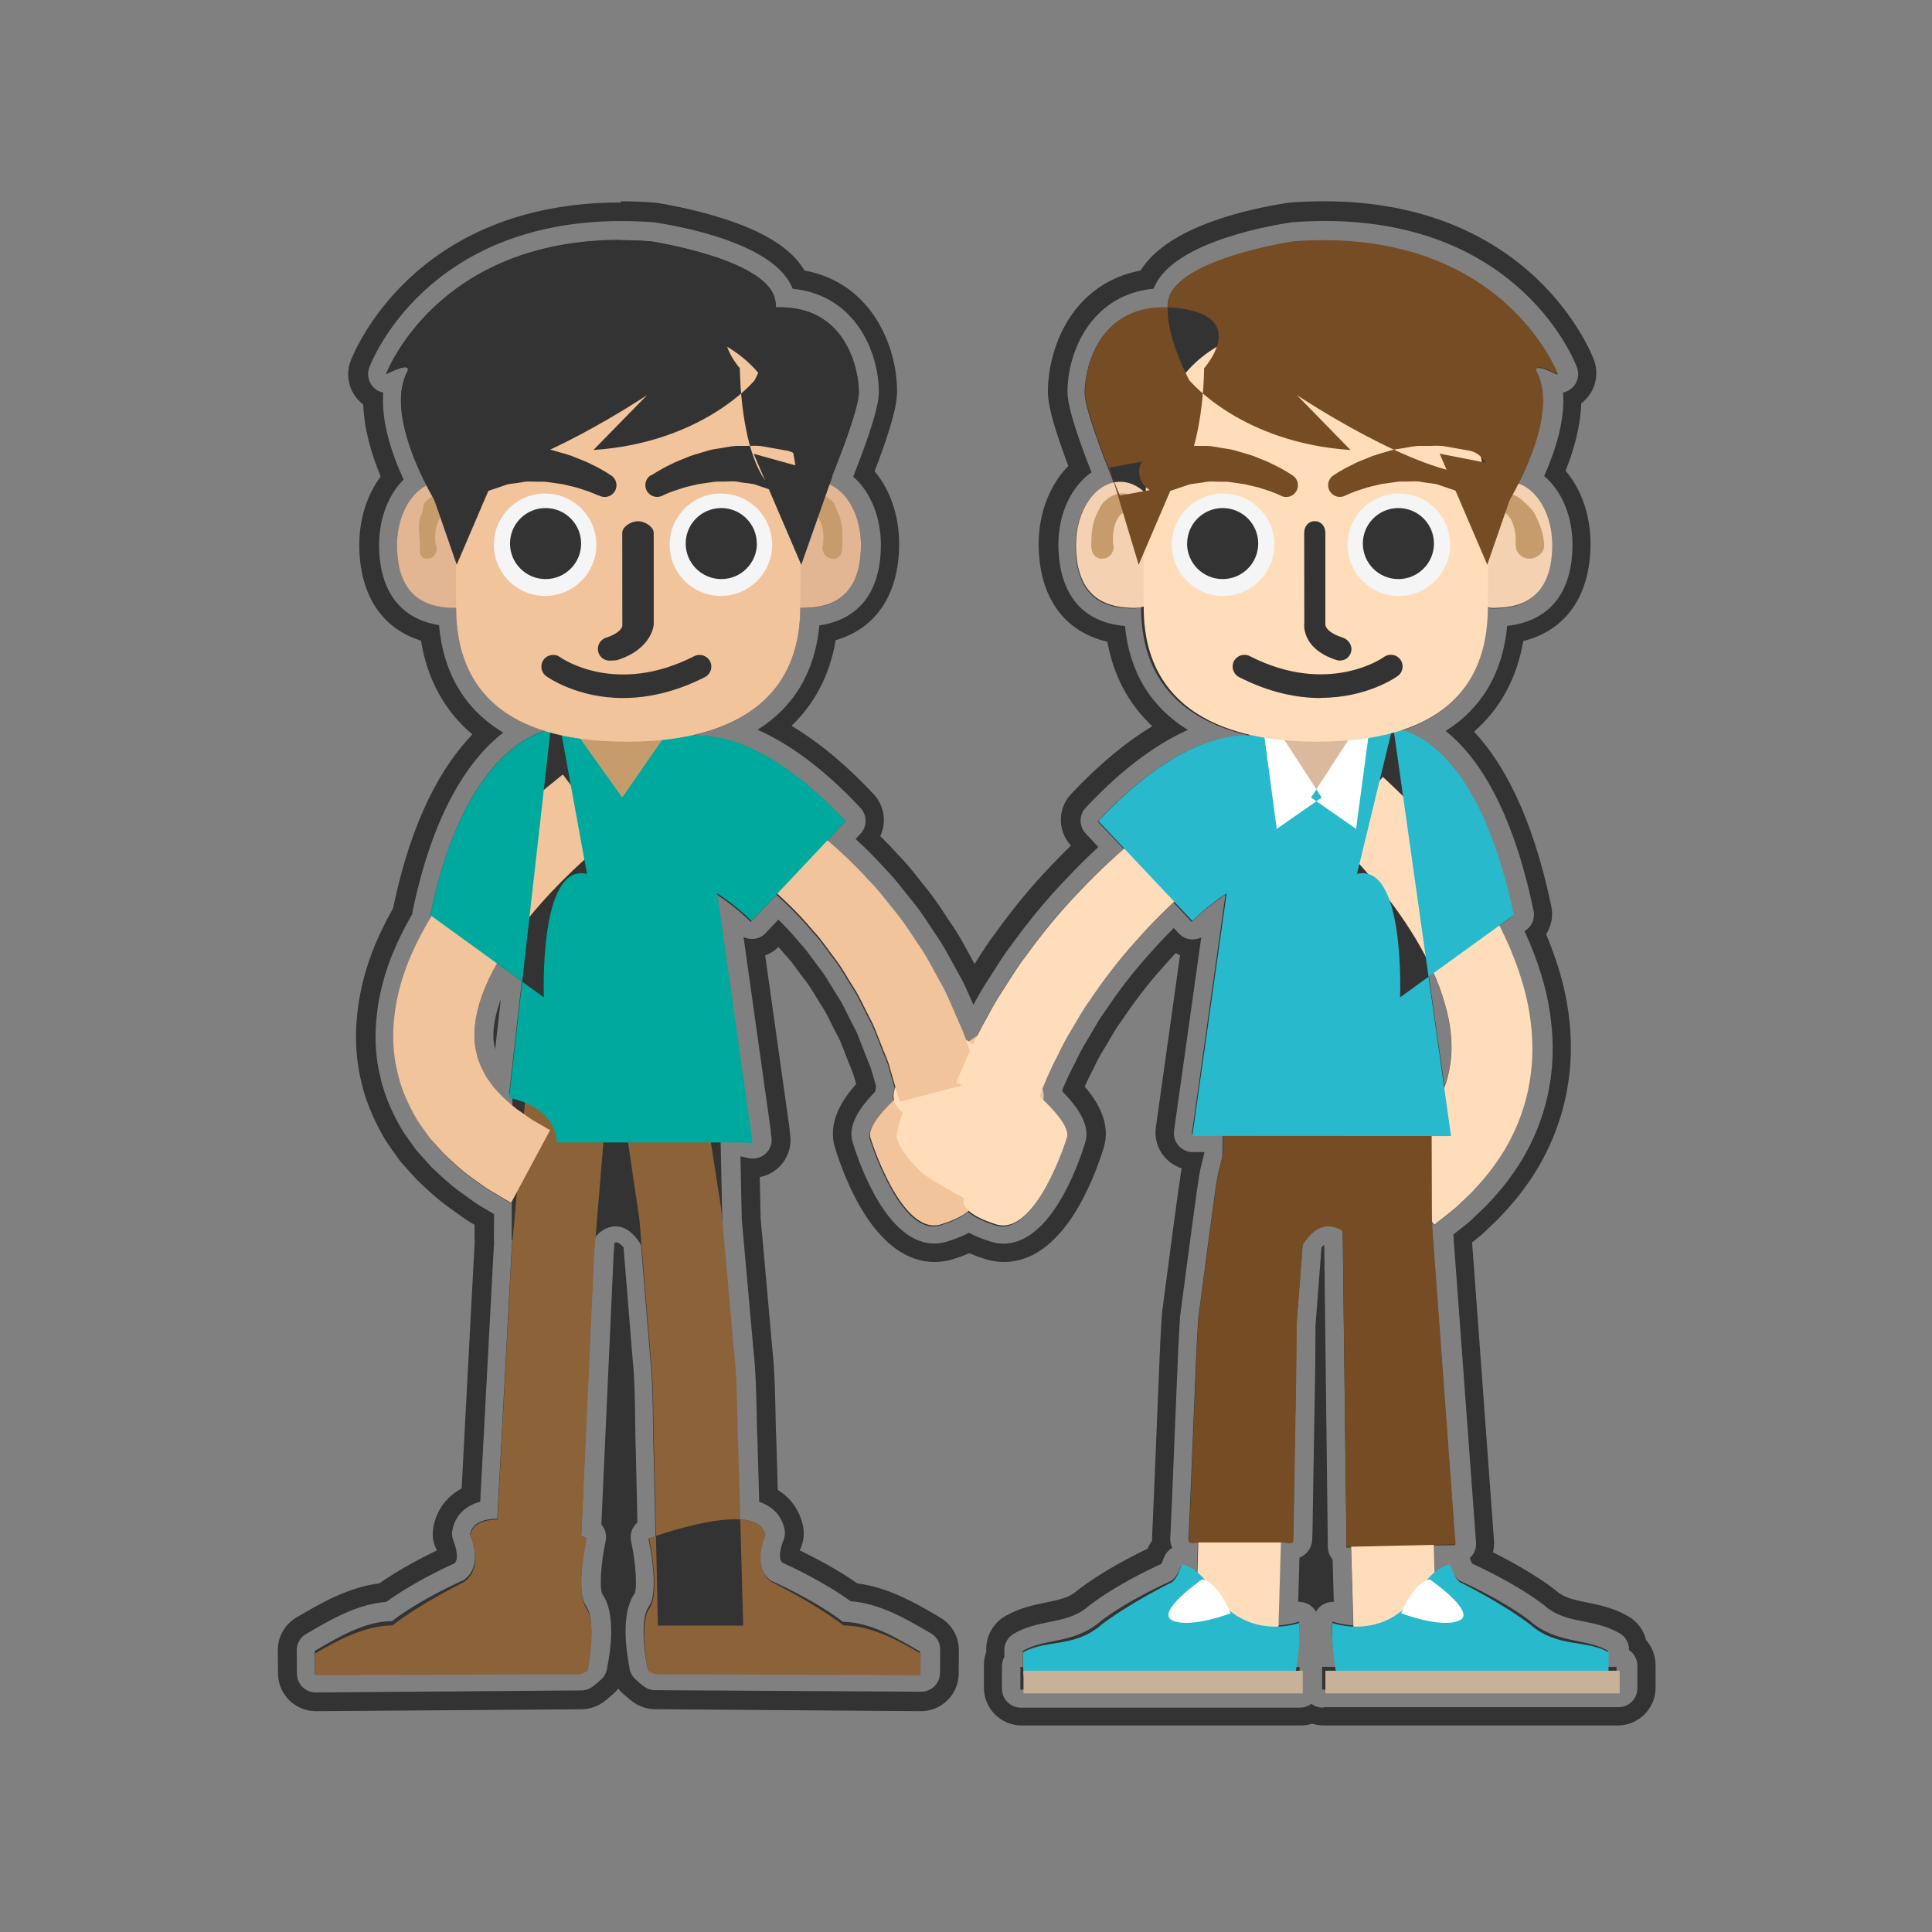 <svg xmlns="http://www.w3.org/2000/svg" xmlns:xlink="http://www.w3.org/1999/xlink" width="256" height="256" viewBox="0 0 256 256"><rect x="0" y="0" width="256" height="256" fill="#808080" stroke="none"/><path d="M175.262 226.27c-.563 0-1.082-.185-1.5-.5-.418.315-.938.5-1.5.5h-37c-1.38 0-2.5-1.118-2.5-2.5v-3c0-.448.118-.87.325-1.233l-.007-.875c-.007-.897.467-1.73 1.242-2.18 1.582-.922 3.193-1.247 4.752-1.563 1.808-.37 3.38-.69 4.936-1.89.085-.09.178-.18.278-.25 3.513-2.7 8.166-4.91 9.583-5.55.08-.13.19-.37.35-.81.21-.58.61-1.03 1.11-1.32-.16-.32-.25-.68-.27-1.06v-.23l.03-.48c.02-.25.03-.53.05-1.04l.06-1.39c.07-1.46.15-3.24.23-5.4l.52-12.65c.11-2.74.23-5.57.42-8.44.01-.06.01-.11.02-.17l1.51-11.39.72-5.24c.06-.36.1-.64.14-.92.08-.57.16-1.12.28-1.7 0 0 .43-1.71.55-2.24l.01-.09h-1.56c-.72 0-1.41-.32-1.88-.86-.48-.55-.69-1.27-.59-1.99l3.6-25.59c-.35.17-.73.26-1.12.26H158c-.68-.01-1.33-.29-1.796-.79l-.67-.72c-1.17 1.17-2.28 2.34-3.3 3.51-2.003 2.22-3.93 4.7-5.743 7.42l-.07.1c-.62.84-1.16 1.77-1.68 2.66-.17.31-.35.6-.53.9-.65 1.05-1.22 2.09-1.75 3.25l-.06.12c-.59 1.11-1.12 2.24-1.63 3.46.02.09.03.18.04.27 1.95 2 3.75 4.45 2.96 6.82-.95 3.08-4.59 13.31-10.81 13.31-.57 0-1.14-.09-1.7-.27-1.12-.36-2.07-.74-2.87-1.17-.79.42-1.75.81-2.87 1.16-.56.18-1.13.27-1.7.27-6.22 0-9.85-10.23-10.82-13.36-.77-2.33 1.02-4.77 2.97-6.78.02-.23.06-.46.12-.69l-.58-2c-.1-.41-.31-.91-.55-1.49-.16-.4-.33-.82-.49-1.26-.13-.32-.26-.65-.39-.99-.31-.8-.6-1.56-.99-2.25-.27-.51-.51-1-.76-1.5-.38-.78-.74-1.52-1.18-2.2-.3-.46-.6-.96-.91-1.47-.48-.81-.94-1.57-1.46-2.25-.32-.41-.65-.86-.98-1.31-.59-.82-1.16-1.59-1.78-2.24-.04-.04-.07-.09-.11-.13-.83-1.01-1.75-2-2.77-3.01l-1.68 1.78c-.46.5-1.11.78-1.79.79h-.03c-.39 0-.77-.09-1.12-.27l3.6 25.59c.03.16.03.33.02.49l.07.36c.15.83-.13 1.67-.74 2.25-.47.44-1.09.68-1.72.68-.19 0-.38-.02-.56-.06l-1.08-.25.18 8.41 1.53 17.08c.32 2.89.38 5.77.44 8.56.03 1.48.06 2.93.13 4.36l.21 7.38c2.53.86 3.19 2.76 3.36 3.67.1.51.03 1.04-.19 1.52 0 .01-.86 2.12-.12 2.86 1.17.53 5.53 2.56 9.06 5.12 3.84.29 7.37 2.35 10.25 4.03l.38.21c.78.45 1.25 1.28 1.24 2.18l-.02 3.09c-.01 1.37-1.13 2.48-2.5 2.48l-35.25-.2c-.54 0-1.07-.18-1.5-.51-.35-.27-.72-.56-1.04-.87-.28-.24-.51-.54-.66-.88-.11-.23-.19-.48-.21-.76-.45-2.27-1.14-7.24.69-9.78.36-.75.16-4.09-.47-6.96-.2-.93.14-1.87.84-2.45 0 0-.13-6.24-.21-9.27-.05-1.37-.07-2.84-.09-4.33-.03-2.68-.07-5.46-.34-8.1l-1.2-14.77c-.34-.4-.71-.67-.95-.67-.08 0-.16.04-.25.09-.08.92-.14 1.84-.17 2.75l-1.57 34.57c.52.58.75 1.4.57 2.2-.63 2.87-.84 6.21-.44 7.02 1.82 2.49 1.1 7.51.64 9.76-.02.18-.06.35-.12.51-.15.46-.43.85-.8 1.14-.31.3-.65.57-.98.82-.43.33-.95.51-1.5.52l-35.21.27c-1.37 0-2.48-1.1-2.5-2.48l-.02-3.09c-.01-.89.46-1.73 1.24-2.18l.38-.22c2.88-1.68 6.41-3.74 10.24-4.03 3.53-2.56 7.89-4.59 9.06-5.12.74-.74-.11-2.86-.12-2.88-.21-.46-.28-1-.18-1.5.22-1.19 1.01-3.03 3.69-3.78l1.74-32.67c.03-.56.06-1.13.11-1.7-.02-.13-.03-.27-.03-.41l.01-3.33-1.38-.81c-.7-.38-1.4-.89-2.14-1.43-.29-.21-.59-.43-.91-.66-1.29-.9-2.64-2.17-3.8-3.28-.04-.04-.09-.08-.13-.13l-1.85-2.05c-.06-.07-.12-.14-.17-.22l-.3-.41c-.5-.7-1.02-1.41-1.51-2.18-.03-.04-.05-.08-.08-.13-.92-1.6-2.21-4.08-2.83-7.02-1.12-4.57-.66-10.05 1.33-15.34.8-2.06 1.76-4.06 2.93-6.08.01-.14.03-.28.06-.42 2.84-13.63 7.75-20.34 12-23.64-5.04-3.01-7.94-7.84-8.51-14.23-5.14-.84-7.94-4.55-7.94-10.67 0-3.47 1.23-6.62 3.25-8.62-1.63-3.57-2.99-7.78-2.7-11.53-.43-.08-.84-.28-1.18-.59-.76-.68-1.03-1.77-.67-2.73.3-.79 7.51-19.41 33.44-19.41 1.36 0 2.77.06 4.18.16.06.01.12.01.19.02 3.79.57 16.03 2.87 18.29 8.79 8.34.83 11.42 8.45 11.42 13.66 0 .67 0 2.67-3.4 11.24 2.26 1.97 3.67 5.31 3.67 9.01 0 6.2-2.87 9.93-8.15 10.7-.57 6.12-3.36 10.8-8.19 13.83 3.85 1.69 8.45 4.81 13.64 10.35.9.97.9 2.47 0 3.43l-.65.69c1.41 1.29 2.67 2.56 3.83 3.85 1.02 1.01 1.87 2.1 2.7 3.15.36.45.71.89 1.07 1.33.88 1.08 1.59 2.16 2.28 3.21.33.5.66 1 .99 1.48.75 1.11 1.33 2.19 1.89 3.22.27.49.52.97.79 1.44.7 1.17 1.22 2.37 1.67 3.42.13.3.26.59.39.87.69-1.3 1.4-2.5 2.17-3.65l.57-.9c.73-1.15 1.48-2.33 2.4-3.51 2.27-3.15 4.72-6.1 7.24-8.7 1.32-1.41 2.72-2.8 4.18-4.15l-1.67-1.77c-.91-.96-.92-2.47-.01-3.43 5.15-5.5 9.72-8.61 13.54-10.31-4.91-3.02-7.74-7.68-8.34-13.77-7.63-.66-8.82-6.96-8.82-10.8 0-4.12 1.74-7.73 4.39-9.56-3.18-8.1-3.18-10.03-3.18-10.69 0-5.21 3.07-12.83 11.41-13.65 2.26-5.92 14.51-8.22 18.29-8.79.06-.01.13-.01.19-.02 1.42-.1 2.82-.16 4.18-.16 25.93 0 33.15 18.62 33.44 19.41.36.96.09 2.05-.67 2.73-.34.31-.75.51-1.18.6.28 3.59-.97 7.62-2.5 11.06 2.31 1.94 3.75 5.29 3.75 9.08 0 6.39-3.06 10.16-8.65 10.77-.58 6.19-3.36 10.92-8.16 13.93 4.07 3.22 8.76 9.93 11.66 23.84.2.96-.18 1.96-.98 2.53l-.22.16c.93 2.01 1.67 3.96 2.26 5.92 1.48 4.85 1.86 10.02 1.05 14.53-.7 4.26-2.54 8.58-5.18 12.12-1.02 1.45-2.09 2.62-3.19 3.78-.03.04-.07.08-.11.11-.3.28-.59.56-.86.83-.65.63-1.26 1.22-1.88 1.7l-1.53 1.21.8 10.79c1.1 15.01 2.21 30.02 2.21 30.02.05.68-.18 1.36-.64 1.86-.06.06-.12.13-.19.19.15.4.25.62.32.74 1.42.64 6.07 2.85 9.58 5.54.1.08.19.16.28.25 1.55 1.2 3.13 1.52 4.94 1.88 1.56.32 3.17.64 4.75 1.56.77.45 1.25 1.29 1.24 2.19v.03c.66.45 1.1 1.21 1.1 2.07v3c0 1.38-1.12 2.5-2.5 2.5h-39zm-3.092-14.01c.48 0 .955.14 1.366.407.353.23.637.542.832.903.195-.36.478-.67.83-.9.41-.27.887-.41 1.368-.41.057 0 .113.003.17.007l-.16-5.643c-.397-.45-.623-1.027-.63-1.632l-.478-40.057c-.114.09-.237.205-.362.344-.242 3.18-.794 10.34-.794 10.34-.012 4.95-.104 9.9-.186 14.28-.042 2.25-.08 4.36-.105 6.25l-.11 6.79c-.01.55-.02.7-.03.83l-.01.22c0 .07 0 .14-.01.21-.11 1.02-.76 1.84-1.68 2.2l-.16 5.85c.06-.01.12-.01.17-.01zM66.254 132.694c-.863 2.416-1.102 4.653-.664 6.273l.02.08.746-6.622c-.035.09-.07.18-.102.27zM82.23 31.824c1.283 0 2.617.05 4 .15 0 0 14.96 2.26 16.415 7.477.11.4.16.83.184 1.28.18 0 .36-.01.54-.01 8.89 0 10.43 8.46 10.43 11.23 0 1.99-2.16 7.67-3.52 11.07l.04.02-.42 1.18c2.41 1.04 4.17 4.23 4.17 8 0 7.49-4.58 8.36-7.81 8.36-.08 0-.16-.01-.23-.02-.04 10.94-7.11 15.18-13.89 16.79l.01.12h.22c4 0 10.77 1.89 19.65 11.35l-2.42 2.57c1.93 1.65 3.85 3.45 5.6 5.41 1.35 1.35 2.45 2.91 3.65 4.36 1.18 1.46 2.12 3.06 3.14 4.53 1.01 1.49 1.74 3.06 2.56 4.48.85 1.42 1.39 2.87 1.98 4.17.52 1.27 1.11 2.4 1.44 3.47l.34.24.66-.44c.15-.1.3-.18.44-.27.38-.76.8-1.56 1.28-2.4.65-1.27 1.41-2.61 2.32-3.96.88-1.37 1.76-2.85 2.85-4.25 2.07-2.87 4.45-5.81 7.06-8.51 1.92-2.04 3.93-3.97 5.96-5.74l-3.44-3.63c8.88-9.46 15.62-11.35 19.62-11.35h.23l-.06-.11c-6.8-1.61-14.03-5.87-14.03-16.87v-.1c0 .13-.59.2-1.02.2-3.23 0-7.67-.87-7.67-8.35 0-4.21 2.19-7.69 5.03-8.26l-.21-.69c-1.35-3.36-3.61-9.27-3.61-11.31 0-2.77 1.53-11.23 10.43-11.23.18 0 .36.01.54.01.02-.44.07-.87.18-1.27 1.47-5.22 16.42-7.48 16.42-7.48 1.39-.1 2.72-.15 4-.15 24.49 0 31.1 17.78 31.1 17.78-1.39-.69-2.14-.92-2.52-.92-.69 0-.22.72-.22.72 2.13 4.27-.65 11.05-2.5 14.7 2.57.89 4.47 4.18 4.47 8.11 0 7.48-4.57 8.35-7.81 8.35-.26 0-.49-.03-.72-.08-.01 9.85-5.35 14.29-11.36 16.26 3.05.83 10.69 4.85 14.79 24.52l-1.92 1.39c1.17 2.3 2.23 4.77 3.03 7.43 1.28 4.2 1.77 8.94.98 13.37-.72 4.44-2.66 8.31-4.72 11.07-1 1.42-2.07 2.57-3 3.56-.98.92-1.82 1.79-2.56 2.37l-2.35 1.86-.29-.4c.04.57.09 1.13.12 1.71l.81 11.01 2.2 30.03-2.92.06.1 3.65c.73-.62 1.44-.95 2.1-1.07.21.61.6 1.61 1.28 2.07 0 0 5.57 2.43 9.48 5.43h-.04c3.61 3 7.3 2.15 10.26 3.87l-.01 2.13h1.12v3h-39v-3h1.8s-.7-3.53-.44-6.01c.75.24 1.7.45 2.75.52l-.29-10.33-.59.02-.36-29.53-.13-10.87c0-.55-.01-1.08-.02-1.62-.49-.4-1.14-.75-1.97-.75-1.65 0-2.82 1.43-3.31 2.16l-.03.39c-.26 3.45-.55 7.12-.83 10.79-.02 7.5-.22 14.99-.29 20.6l-.12 6.79c-.02.82-.03.6-.04 1.04-.02.11-.11.15-.25.15-.39 0-1.08-.34-1.03-.34h-.35l-.33 11.51c1.05-.07 2-.28 2.76-.52.26 2.48-.44 6.01-.44 6.01h.53v3h-37v-3h.34l-.02-2.13c2.96-1.72 6.65-.87 10.26-3.87h-.04c3.91-3 9.48-5.42 9.48-5.42.67-.46 1.06-1.45 1.28-2.07.66.13 1.36.46 2.09 1.08l.13-4.58h-.01c.05 0-.63.33-1 .33-.14 0-.23-.05-.24-.17.02-.45.04-.69.07-1.53.07-1.68.17-3.88.29-6.77s.25-6.15.4-9.77c.16-3.61.27-7.41.53-11.25.51-3.89 1.03-7.75 1.5-11.4l.71-5.23c.14-.84.21-1.61.39-2.43.21-.84.41-1.65.6-2.43l.06-2.93-4.12.02 4.47-31.78c-2.63 1.73-4.47 3.61-4.47 3.61l-2.4-2.56c-1.8 1.68-3.59 3.5-5.27 5.42-2.22 2.47-4.22 5.11-5.94 7.68-.92 1.25-1.62 2.56-2.35 3.77-.75 1.2-1.37 2.37-1.88 3.49-.89 1.69-1.55 3.2-2.03 4.42.19.58.2 1.08.11 1.5 2.06 1.99 3.5 3.87 3.12 5.03 0 0-3.58 11.6-8.44 11.6-.31 0-.63-.05-.95-.15-1.95-.61-3.03-1.24-3.62-1.79-.6.55-1.68 1.18-3.63 1.79-.32.11-.64.15-.95.15-4.86 0-8.43-11.59-8.43-11.59-.38-1.16 1.05-3.04 3.12-5.03-.1-.46-.08-1.02.19-1.69l-.05-.16c-.2-.68-.44-1.5-.71-2.44-.23-.96-.74-1.94-1.15-3.07-.46-1.1-.86-2.36-1.53-3.55-.65-1.21-1.21-2.56-2.01-3.82-.82-1.25-1.54-2.63-2.49-3.89-.97-1.24-1.83-2.6-2.94-3.76-1.49-1.79-3.13-3.43-4.8-4.95l-3.4 3.6s-1.84-1.88-4.47-3.61l4.47 31.79-.51-.08.51.47.1.56-1.65-.39H95.4l.24 11.11.39 4.31c.37 4.1.76 8.48 1.15 12.85.48 4.39.36 8.73.566 12.82.1 3.21.19 6.49.27 9.33 1.76.11 3.08.68 3.34 2.07 0 0-1.94 4.18.86 6.08 0 0 5.57 2.43 9.48 5.43h-.03c3.66 0 7.3 2.22 10.26 3.95l-.024 3.09-35.19-.27s-1.02-.77-.92-.77h-.02s-1.25-6.03.213-8.06c1.47-2.02-.06-8.96-.06-8.96s.35-.13.93-.33c-.065-3.16-.15-7-.24-10.92-.16-3.99-.01-8.41-.45-12.63-.34-4.23-.69-8.52-1.02-12.49-.08-.98-.16-1.96-.23-2.92-.437-.68-1.64-2.27-3.384-2.27-1.35 0-2.26.94-2.67 1.47-.1 1.23-.22 2.5-.26 3.79-.18 4-.37 8.26-.57 12.53L77 203.56c.443.157.7.25.7.25s-1.524 6.93-.06 8.96c1.47 2.02.215 8.057.215 8.057h-.02c.1 0-.914.77-.914.77l-35.19.26-.03-3.1c2.97-1.73 6.61-3.95 10.27-3.95h-.03c3.91-3 9.48-5.43 9.48-5.43 2.8-1.907.85-6.08.85-6.08.28-1.46 1.72-2.017 3.62-2.08.33-6.25.75-14.12 1.17-21.99.23-4.33.46-8.65.68-12.71.03-.76.09-1.5.15-2.23h-.08l.02-5.05-.11.22s-.92-.55-2.53-1.506c-.81-.44-1.75-1.19-2.84-1.96-1.09-.76-2.27-1.85-3.51-3.04l-1.84-2.1c-.57-.8-1.17-1.62-1.75-2.5-1.05-1.85-2.06-3.95-2.55-6.29-1.15-4.71-.35-9.77 1.22-13.96.94-2.42 2.09-4.65 3.34-6.69l-.25-.18c3.86-18.51 11.48-23.21 15.16-24.4-6.13-1.91-11.68-6.31-11.72-16.31h-.02c-3.23 0-7.8-.87-7.8-8.36 0-3.63 1.63-6.71 3.9-7.87-1.83-3.59-4.8-10.58-2.61-14.94 0 0 .47-.72-.22-.72-.39 0-1.13.22-2.53.92 0 0 6.61-17.78 31.1-17.78M67.9 146.48l.003-1.246c-.273-.05-.447-.068-.447-.068l.132-.13-.132-.022 1.684-14.977-3.267-2.37c-.77 1.35-1.444 2.743-1.964 4.15-1.03 2.86-1.33 5.593-.74 7.793.22 1.133.76 2.133 1.28 3.1.33.463.66.914.97 1.353.39.417.76.82 1.12 1.21.46.42.9.827 1.34 1.2m123.52-2.47c.27-.766.5-1.57.65-2.418.49-2.556.28-5.526-.61-8.554-.39-1.38-.91-2.75-1.51-4.09l-.59.43 2.07 14.63M82.23 26.83C54.583 26.82 46.77 47 46.45 47.86c-.716 1.924-.182 4.09 1.347 5.462.11.098.22.19.336.277.1 3.21 1.072 6.54 2.31 9.54-1.79 2.4-2.836 5.61-2.836 9.05 0 6.59 2.98 11.09 8.177 12.7.83 5.14 3.15 9.35 6.81 12.43-3.965 4.1-8.02 11.07-10.483 22.9l-.02.12c-1.12 1.98-2.06 3.95-2.83 5.96-2.16 5.77-2.66 11.74-1.43 16.86.7 3.24 2.1 5.92 3.09 7.66.05.09.11.17.16.26.54.82 1.07 1.56 1.58 2.27l.29.41c.11.15.23.29.35.43l.82.9 1.04 1.15c.08.09.17.17.26.26 1.23 1.17 2.66 2.51 4.1 3.52.3.21.59.42.87.62.8.58 1.55 1.13 2.38 1.59.04.02.08.04.11.06v1.9c0 .16.01.33.02.49-.03.48-.07.99-.09 1.51l-.38 7.14-.29 5.53-.39 7.32-.58 11.05c-2.81 1.49-3.55 4.05-3.73 5.03-.2 1.07-.12 2.03.37 3 .02.06.05.11.07.18-1.83.88-4.89 2.46-7.63 4.37-4.13.51-7.81 2.67-10.59 4.29l-.37.22c-1.55.91-2.5 2.57-2.48 4.37l.03 3.09c.03 2.75 2.26 4.96 5 4.96h.04l35.17-.25c1.08-.01 2.13-.37 3-1.03.29-.22.68-.53 1.09-.91.29-.24.55-.51.78-.81.25.33.55.63.87.89.37.34.74.62 1.01.83.86.65 1.91 1.02 3 1.02l35.19.26h.04c2.74 0 4.98-2.21 5-4.96l.02-3.09c.02-1.79-.93-3.46-2.48-4.36l-.37-.22c-2.78-1.63-6.47-3.78-10.59-4.3-2.74-1.91-5.8-3.49-7.63-4.37.02-.08.04-.13.05-.14.44-.95.58-2.01.38-3.04-.17-.93-.85-3.31-3.35-4.83l-.17-5.8v-.1c-.07-1.38-.1-2.79-.13-4.29-.06-2.83-.12-5.75-.45-8.78l-.59-6.64-.55-6.16-.2-2.17-.18-1.98-.12-5.54c.93-.18 1.81-.62 2.52-1.29 1.22-1.16 1.77-2.85 1.48-4.5l-.02-.13c0-.22-.02-.43-.05-.65l-3.21-22.8c.66-.24 1.26-.62 1.76-1.12.29.32.57.65.84.97l.23.26c.51.53 1.03 1.24 1.57 1.99.34.46.68.92 1.03 1.37.44.57.86 1.27 1.3 2 .3.5.61 1.01.96 1.54.36.55.68 1.22 1.03 1.93.25.5.5 1.02.79 1.55l.04.06c.31.54.56 1.21.84 1.92.13.34.26.67.39 1 .18.48.36.92.52 1.3.17.42.37.89.42 1.11l.06.21.28.96c-1.83 2.03-3.87 5.1-2.79 8.48 1.41 4.56 5.51 15.09 13.2 15.09.83 0 1.66-.13 2.46-.38.77-.24 1.47-.5 2.12-.78.65.28 1.35.54 2.12.78.81.25 1.63.38 2.46.38 7.7 0 11.79-10.52 13.21-15.09 1.02-3.21-.76-6.13-2.51-8.16.3-.67.62-1.31.96-1.95l.12-.24c.49-1.06 1-2.01 1.57-2.92.02-.03.04-.06.06-.1.18-.3.36-.61.54-.92.51-.88 1-1.71 1.54-2.44l.14-.19c1.75-2.62 3.6-5.01 5.5-7.11l.05-.06c.51-.58 1.03-1.16 1.58-1.74.19.1.38.18.58.26l-3.2 22.8c-.21 1.43.22 2.89 1.18 3.98.6.69 1.38 1.2 2.24 1.47-.1.52-.16.99-.22 1.42l-.12.79-.02.13-.19 1.36-.53 3.87-1.01 7.66-.5 3.76c-.02.1-.03.21-.03.32-.2 2.9-.31 5.75-.42 8.5l-.12 2.86-.2 4.9c-.07 1.73-.14 3.36-.2 4.89-.09 2.16-.17 3.93-.23 5.39l-.06 1.37c-.02.53-.03.79-.05 1.02-.01.17-.02.33-.02.51-.01.15-.01.31 0 .46l.01.12c-.25.33-.45.69-.62 1.08-2.05.98-6.03 3.01-9.18 5.43-.14.11-.27.22-.4.34-1.01.74-2.08.98-3.79 1.33-1.68.34-3.58.72-5.52 1.85-1.55.91-2.49 2.57-2.48 4.37l.01.32c-.21.55-.32 1.15-.32 1.77v3c0 2.76 2.23 5 5 5h37c.52 0 1.02-.08 1.5-.23.47.15.97.23 1.5.23h39c2.76 0 5-2.24 5-5v-3c0-1.26-.47-2.42-1.25-3.3-.31-1.31-1.15-2.46-2.35-3.15-1.94-1.13-3.84-1.51-5.52-1.85-1.71-.35-2.79-.59-3.8-1.33-.12-.12-.25-.23-.38-.33-2.72-2.09-6.06-3.89-8.24-4.97.12-.51.17-1.04.13-1.57l-2.2-30.03c-.23-3.16-.47-6.31-.69-9.33l-.01-.14.49-.39c.72-.56 1.38-1.19 2.07-1.86.26-.26.54-.53.83-.8.08-.07.15-.15.23-.23 1.1-1.17 2.27-2.45 3.41-4.05 2.84-3.84 4.83-8.52 5.6-13.17 1.11-6.26 0-11.97-1.13-15.67-.47-1.55-1.03-3.09-1.69-4.66.69-1.09.96-2.42.68-3.73-2.51-12.03-6.41-19.04-10.23-23.12 3.46-3.02 5.68-7.09 6.52-12.01 5.65-1.4 8.91-6.01 8.91-12.91 0-3.78-1.23-7.21-3.3-9.65 1.12-2.82 1.98-5.93 2.07-8.94.12-.08.23-.18.34-.27 1.53-1.38 2.06-3.54 1.35-5.47-.32-.86-8.14-21.03-35.78-21.03-1.42 0-2.89.05-4.37.16-.12.01-.25.03-.38.04-4.92.75-15.89 3.03-19.55 8.98-4.11.77-7.47 3.08-9.67 6.69-2.42 3.98-2.61 8.09-2.61 9.25 0 .87 0 2.78 2.71 9.95-2.42 2.46-3.93 6.18-3.93 10.31 0 7.02 3.34 11.66 9.1 12.98.81 4.51 2.83 8.28 5.95 11.2-3.25 1.96-6.86 4.84-10.76 8.99-1.8 1.91-1.8 4.89-.02 6.82-.85.83-1.67 1.67-2.48 2.52-2.57 2.66-5.07 5.67-7.44 8.96-.97 1.25-1.77 2.51-2.47 3.63l-.37.58-.15-.27c-.25-.44-.49-.89-.74-1.35-.56-1.04-1.2-2.22-2.01-3.41l-.03-.05c-.33-.46-.64-.94-.95-1.42-.69-1.05-1.48-2.24-2.41-3.4l-.04-.04c-.35-.42-.69-.85-1.02-1.28-.82-1.04-1.75-2.22-2.85-3.32-.72-.81-1.49-1.6-2.3-2.4.85-1.81.56-4.03-.88-5.56-3.94-4.2-7.59-7.09-10.88-9.06 3.09-2.95 5.08-6.77 5.85-11.34 5.34-1.54 8.41-6.08 8.41-12.77 0-3.77-1.21-7.18-3.25-9.62 2.97-7.74 2.97-9.74 2.97-10.64 0-5.87-3.33-14.32-12.25-15.95-1.75-2.95-5.38-5.21-11.19-7.02-4.24-1.32-8.23-1.93-8.4-1.95-.13-.02-.25-.03-.38-.04-1.47-.11-2.94-.17-4.37-.17z" fill="#333"/><path fill="#fdb" d="M189.706 195.367l.65 22.976-10.937.31-.65-22.977z"/><path fill="#29B9CC" d="M188.002 210.836c.31-.493.615-.925.922-1.302 1.152-1.425 2.248-2.07 3.242-2.256.22.614.607 1.91 1.28 2.37 0 0 5.57 2.732 9.48 5.732h-.03c3.606 3 7.298 1.84 10.263 3.565l-.03 3.075-35.19.013s-1.02-.653-.92-.653H177s-.693-3.835-.434-6.315c2.77.877 8.09 1.065 11.435-4.23z"/><path fill="#C7B299" d="M175.62 221.38h39v3h-39z"/><path fill="#fff" d="M189.46 209.276s6.333 4.385 3.897 5.455-7.693-.97-7.693-.97 1.654-4.19 3.797-4.48z"/><path fill="#fdb" d="M169.318 218.652l-10.933-.31.646-22.978 10.95.312zm13.936-115.687s.2.188.584.535c.348.33.86.82 1.514 1.443 1.266 1.248 3.018 3.053 4.97 5.37 3.86 4.626 8.81 11.27 11.368 19.76 1.28 4.198 1.77 8.933.98 13.363-.726 4.436-2.663 8.31-4.72 11.072-1.004 1.42-2.07 2.567-3.006 3.562-.986.923-1.82 1.797-2.566 2.373l-2.344 1.856-6.4-8.87 1.732-1.36c.572-.42 1.11-1.03 1.826-1.65.635-.67 1.365-1.43 1.998-2.31 1.33-1.76 2.428-3.95 2.88-6.52.495-2.56.282-5.53-.61-8.56-1.715-6.1-5.81-12-9.148-16.01-1.68-2.04-3.203-3.64-4.277-4.72-.54-.52-.96-.94-1.248-1.22l-.418-.39 6.88-7.75z"/><path fill="#F2C49C" d="M129.01 137.555s-14.804 9.792-13.67 13.225c0 0 4.052 13.13 9.386 11.445 5.333-1.688 4.216-3.458 4.216-3.458s4.566-2.4 5.81-3.565c.978-.926 2.837-3.09 3.097-4.41.16-.855-.78-3.398-.78-3.398s2.74-1.572.02-4.886c-2.72-3.318-4.46-7.496-8.09-4.953z"/><path fill="#fdb" d="M127.69 137.555s14.802 9.792 13.667 13.225c0 0-4.053 13.13-9.385 11.445-5.333-1.688-4.22-3.458-4.22-3.458s-4.562-2.4-5.804-3.565c-.98-.926-2.838-3.09-3.098-4.41-.17-.855.77-3.398.77-3.398s-2.737-1.572-.02-4.886c2.717-3.318 4.458-7.496 8.09-4.953z"/><path fill="#333" d="M95.3 142.54l.49 22.84H85.175s-1.354-2.883-3.57-2.883c-1.882 0-2.92 1.68-2.92 1.68l-10.842.156.068-22.223"/><path fill="#8C6239" d="M92.766 143.917l.646 2.896c.23.893.385 2.124.61 3.474.212 1.365.453 2.906.72 4.584l.84 5.43c.173 1.88.348 3.86.534 5.91.366 4.1.76 8.48 1.15 12.85.48 4.38.36 8.73.563 12.82.12 4.09.23 8.62.33 11.9.19 6.54.32 11.62.32 11.62h-11.3s-.1-4.98-.25-11.4c-.07-3.21-.16-7.3-.25-11.31-.16-3.99-.01-8.49-.45-12.71-.35-4.23-.69-8.56-1.02-12.53-.16-1.98-.32-3.95-.47-5.77-.26-1.75-.5-3.42-.73-4.94l-.61-4.17c-.19-1.24-.3-2.31-.53-3.24l-.63-2.91 10.5-2.45zm18.98 71.463h.03c-3.91-3-9.48-5.73-9.48-5.73-2.802-1.904-.856-6.233-.856-6.233-.933-4.965-15.43.42-15.43.42s1.522 7.197.06 9.226c-1.467 2.02-.218 8.32-.218 8.32h.02c-.098 0 .92.47.92.47l35.19.113.025-2.864c-2.965-1.73-6.603-3.72-10.26-3.72zm-31.324-69.625l-.886 10.717c-.136 1.607-.28 3.35-.434 5.19-.128 1.842-.365 3.793-.427 5.784-.18 4-.373 8.26-.57 12.528-.774 17.052-1.55 34.103-1.55 34.103l-11.3-.25 1.837-34.63c.23-4.328.46-8.653.68-12.712.082-2.036.33-3.955.474-5.802.163-1.84.324-3.58.467-5.187.584-6.427.97-10.71.97-10.71l10.74.97zM52 215.38h-.03c3.905-3 9.48-5.73 9.48-5.73 2.8-1.904.854-6.233.854-6.233.93-4.965 15.434.42 15.434.42s-1.526 7.197-.063 9.226c1.47 2.02.215 8.32.215 8.32h-.018c.1 0-.916.47-.916.47l-35.19.113-.028-2.864c2.964-1.73 6.6-3.72 10.262-3.72z"/><path fill="#F2C49C" d="M80.917 110.967s-.658.537-1.808 1.48c-1.17.998-2.83 2.476-4.7 4.352-3.68 3.71-8.38 9.24-10.51 15.02-1.02 2.86-1.33 5.59-.73 7.79.22 1.13.76 2.13 1.28 3.1.33.46.66.91.97 1.35.39.41.76.82 1.12 1.21.81.73 1.54 1.44 2.34 1.97.8.53 1.42 1.06 2.07 1.39l1.94 1.12-5.17 9.64s-.92-.55-2.54-1.51c-.81-.44-1.75-1.19-2.85-1.96-1.09-.77-2.27-1.86-3.51-3.05l-1.85-2.05c-.58-.8-1.18-1.62-1.76-2.51-1.06-1.85-2.06-3.95-2.56-6.3-1.16-4.71-.35-9.77 1.22-13.96 1.62-4.21 3.89-7.83 6.22-10.92 2.35-3.08 4.75-5.69 6.89-7.81 2.14-2.12 4.02-3.76 5.38-4.9.69-.57 1.24-1.01 1.61-1.31l.61-.48 6.28 8.24zm9.166-10.963s.232.076.667.222c.51.168 1.152.413 1.933.724 1.566.643 3.757 1.59 6.236 2.982 2.5 1.347 5.28 3.148 8.11 5.297 2.8 2.17 5.66 4.69 8.2 7.53 1.35 1.34 2.45 2.91 3.65 4.35 1.18 1.45 2.12 3.06 3.14 4.52 1 1.48 1.74 3.05 2.56 4.48.84 1.41 1.39 2.86 1.97 4.16.54 1.32 1.16 2.49 1.48 3.6.36 1.1.68 2.06.94 2.85.52 1.58.81 2.48.81 2.48l-10.56 2.8-.62-2.12c-.2-.68-.44-1.5-.71-2.44-.23-.97-.74-1.94-1.15-3.07-.46-1.11-.86-2.36-1.53-3.56-.65-1.21-1.21-2.56-2.01-3.82-.82-1.25-1.54-2.64-2.5-3.89-.97-1.24-1.83-2.6-2.94-3.76-2.05-2.47-4.4-4.68-6.72-6.62-2.34-1.91-4.66-3.54-6.76-4.76-2.06-1.27-3.88-2.12-5.12-2.69l-1.39-.58-.52-.2 2.8-8.54z"/><path fill="#00A99D" d="M88.29 98.275s8.96-5.258 23.762 10.515L99.59 122.033s-7.598-7.79-14.022-6.23m14.02 34.71l-32.132-5.04 5.647-50.092h18.694zM74.246 96.44s-12.047-.112-17.24 24.814l15.062 10.904s-.718-17.916 5.71-16.355"/><path fill="#C69C6D" d="M89.46 95.548l-7.01 10.128-7.787-10.908"/><path fill="#E2B593" d="M102.365 72.2c0 4.612.67 8.353 3.905 8.353s7.81-.867 7.81-8.354c0-4.62-2.622-8.36-5.856-8.36-3.236 0-5.86 3.74-5.86 8.35z"/><path fill="#C69C6D" d="M103.338 72.167c.008-1.29.275-2.762.91-4.015.32-.637.727-1.256 1.305-1.792.572-.524 1.385-.974 2.327-.987.362.035.29.003.623.073.272.058.505.14.684.23.405.175.727.426 1.024.685.58.54.58 1.16.9 1.8.64 1.28.51 2.67.51 4.05v.16c0 .91-.31 1.65-1.22 1.66-.9.01-1.44-.71-1.45-1.62 0-.06.1-.13.11-.2.1-.91.08-1.9-.22-2.74-.27-.87-.82-1.42-.98-1.47-.1-.05-.35-.04-.67.18-.31.22-.46.58-.73 1.01-.55.88-.83 1.88-.83 3.07v.05c0 .54-.71.92-1.23.87-.5-.05-1.05-.48-1.04-.98z"/><path fill="#E2B593" d="M64.32 72.2c0 4.612-.67 8.353-3.905 8.353-3.232 0-7.808-.867-7.808-8.354 0-4.62 2.622-8.36 5.856-8.36 3.236 0 5.858 3.74 5.858 8.35z"/><path fill="#C69C6D" d="M63.348 72.167c-.008-1.29-.275-2.762-.91-4.015-.32-.637-.727-1.256-1.305-1.792-.572-.524-1.385-.974-2.33-.987-.36.035-.286.003-.622.073-.27.058-.5.14-.68.23-.4.175-.72.426-1.02.685-.57.54-.3 1.16-.62 1.8-.63 1.28-.23 2.67-.23 4.05v.16c0 .91.03 1.65.94 1.66.91.01 1.31-.71 1.32-1.62 0-.06-.17-.13-.17-.2-.1-.91-.11-1.9.19-2.74.28-.87.8-1.42.96-1.47.1-.05.34-.04.67.18.32.22.23.58.51 1.01.55.88.61 1.88.61 3.07v.05c0 .54.94.92 1.46.87.5-.05 1.28-.48 1.27-.98z"/><path fill="#F2C49C" d="M106.042 80.45c0 16.407-15.77 17.826-22.804 17.826-8.007 0-22.803-1.42-22.803-17.827 0-16.42-1.7-37.49 22.803-37.49 24.745 0 22.804 21.07 22.804 37.48z"/><path fill="#333" d="M56.148 62.215l4.37 12.613 6.305-14.717m43.504 2.92l-4.155 11.81-6.308-14.71"/><path fill="#F5F5F5" d="M79.02 72.174c0 3.75-3.04 6.792-6.79 6.792s-6.79-3.04-6.79-6.792c0-3.747 3.04-6.783 6.79-6.783s6.79 3.04 6.79 6.79z"/><path fill="#333" d="M77.003 72.013c0 2.606-2.104 4.718-4.71 4.718-2.602 0-4.714-2.11-4.714-4.71s2.11-4.7 4.71-4.7 4.71 2.1 4.71 4.7z"/><path fill="#F5F5F5" d="M102.31 72.174c0 3.75-3.042 6.792-6.79 6.792-3.753 0-6.79-3.04-6.79-6.792 0-3.747 3.037-6.783 6.79-6.783 3.748 0 6.79 3.04 6.79 6.79z"/><path fill="#333" d="M100.294 72.013c0 2.606-2.11 4.718-4.715 4.718s-4.72-2.11-4.72-4.71 2.11-4.7 4.71-4.7 4.71 2.11 4.71 4.71z"/><defs><path id="a" d="M86.62 71.38v11.372s-.724 2.184-3.876 3.153l.31-3.153-.318-12.155"/></defs><clipPath id="b"><use xlink:href="#a" overflow="visible"/></clipPath><path fill="#FF585D" d="M82.62 71.38h4v15h-4z" clip-path="url(#b)"/><path fill="#FF595E" d="M82.62 84.38h4v2h-4z" clip-path="url(#b)"/><path fill="#FF5B5F" d="M82.62 82.38h4v2h-4z" clip-path="url(#b)"/><path fill="#FF5D61" d="M82.62 79.38h4v3h-4z" clip-path="url(#b)"/><path fill="#FF5E62" d="M82.62 75.38h4v4h-4z" clip-path="url(#b)"/><path fill="#FF6064" d="M82.62 72.38h4v3h-4zm0-1h4v1h-4z" clip-path="url(#b)"/><path fill="#333" d="M80.78 87.54c-.664 0-1.278-.423-1.49-1.085-.257-.82.194-1.693 1.017-1.957 1.696-.542 2.15-1.287 2.155-1.606l-.01-12.272c0-.858 1.22-1.558 2.082-1.558.86 0 2.086.7 2.086 1.558v12.133-.004s-.14 3.22-4.844 4.72c-.155.04-.843.07-.997.07zm1.804 4.954c-6.116 0-9.97-2.73-10.21-2.9-.694-.507-.847-1.48-.342-2.177.505-.692 1.48-.853 2.168-.347.303.207 7.45 5.153 17.79-.124.766-.386 1.7-.087 2.095.68.39.767.088 1.7-.677 2.093-4.07 2.07-7.737 2.77-10.824 2.77zM99.977 50.41s-6.793 8.247-21.346 9.218l7.12-7.278S69.98 62.86 61.89 62.86l-1.94.243-2.183 3.517s-6.915-11.16-3.88-17.223c0 0 1.132-1.737-2.75.204 0 0 7.316-19.69 35.092-17.62 0 0 14.96 2.26 16.41 7.48 1.11 3.99-2.67 10.96-2.67 10.96zm-1.943-1.618s0 11.16 3.884 15.524l7.27 1.36s4.617-10.82 4.617-13.732c0-2.912-1.698-12.13-11.887-11.157-10.19.968-3.884 8.005-3.884 8.005zm-11.69 14.174c-.05.042.96-.682 2.48-1.403.75-.414 1.686-.726 2.675-1.147.5-.177 1.03-.32 1.58-.486.54-.144 1.08-.358 1.66-.424 1.16-.146 2.31-.485 3.44-.42 1.11.027 2.18-.108 3.08.093 1.82.32 3.03.54 3.03.54 1.53.28 2.55 1.75 2.27 3.28-.28 1.53-1.75 2.55-3.29 2.27-.13-.03-.26-.06-.39-.1l-.47-.17-2.09-.7c-.62-.27-1.43-.24-2.27-.41-.84-.21-1.79-.04-2.72-.08-.48-.03-.95.09-1.42.14-.47.07-.93.13-1.38.2-.88.23-1.73.37-2.41.63-1.43.43-2.21.84-2.27.86-.75.43-1.7.17-2.13-.58-.43-.75-.17-1.7.58-2.12zm-7.034 2.7c-.063-.015-.848-.432-2.266-.86-.684-.263-1.54-.4-2.413-.634l-1.38-.202c-.46-.047-.93-.167-1.4-.142-.94.042-1.89-.125-2.73.08-.84.17-1.65.143-2.27.414l-2.08.7-.46.16c-1.47.496-3.07-.3-3.57-1.77-.5-1.48.29-3.083 1.77-3.585.13-.042.27-.075.4-.1 0 0 1.21-.222 3.03-.55.9-.2 1.97-.065 3.09-.093 1.13-.063 2.28.275 3.44.42.59.066 1.13.28 1.68.425.55.16 1.08.3 1.59.48.99.42 1.93.73 2.68 1.14 1.53.72 2.53 1.44 2.48 1.4.75.42 1.01 1.37.58 2.12-.43.75-1.38 1.01-2.12.58z"/><path fill="#00A99D" d="M82.888 141.994l10.37 2.726 6.33 5.876.1.864-1.658-.08H73.784c-.292-5-6.328-5.907-6.328-5.907l2.628-2.762 12.804-.71z"/><path fill="#754C24" d="M162.28 142.54l-.485 22.84h10.617s1.352-2.883 3.566-2.883c1.88 0 2.92 1.68 2.92 1.68l10.846.156-.068-22.223"/><path fill="#754C24" d="M175.066 147.156s-.266.915-.738 2.516c-.17 1.463-.48 3.502-.86 5.926-.1.604-.2 1.23-.306 1.882-.092.683-.105 1.503-.162 2.282-.11 1.582-.234 3.25-.36 4.974-.26 3.448-.544 7.116-.827 10.788-.016 7.495-.22 14.988-.29 20.602-.05 2.808-.09 5.143-.118 6.784-.018.816-.03.91-.04 1.348-.046.442-1.347.124-1.276.124h-11.31c.07 0-1.22.308-1.24-.142.02-.45.04-.843.07-1.685.07-1.684.17-3.96.28-6.85s.25-6.19.4-9.806c.15-3.61.27-7.43.53-11.28.51-3.89 1.02-7.76 1.5-11.41.24-1.82.48-3.57.71-5.23.14-.84.21-1.62.39-2.44.21-.86.42-1.68.6-2.47.81-3.15 1.48-5.76 2-7.55l1.01-2.41 10 4.02zm12.838-2.34l1.025 9.26c.28 2.787.73 6 .93 9.526.26 3.516.53 7.26.81 11.006l2.2 30.03-14.44.323-.36-29.53-.13-10.86c.02-3.45-.24-6.73-.35-9.52-.28-5.58-.46-9.31-.46-9.31l10.74-.91z"/><path fill="#fdb" d="M170.88 108.313l-.517.273c-.318.184-.785.448-1.38.786-1.23.733-3.003 1.82-5.032 3.288-4.1 2.877-9.25 7.24-13.62 12.242-2.22 2.465-4.22 5.112-5.94 7.678-.92 1.246-1.62 2.558-2.35 3.77-.75 1.195-1.36 2.374-1.88 3.487-1.15 2.174-1.91 4.066-2.41 5.4-.53 1.324-.83 2.078-.83 2.078l-10.25-3.82 1.05-2.407c.65-1.54 1.62-3.72 3.03-6.205.66-1.27 1.42-2.61 2.33-3.967.89-1.37 1.77-2.85 2.86-4.246 2.07-2.875 4.46-5.81 7.07-8.507 5.15-5.48 11.03-10.122 15.72-13.177 2.33-1.555 4.37-2.72 5.83-3.52.77-.403 1.37-.716 1.78-.927l.62-.31 3.96 8.08z"/><path fill="#29B9CC" d="M169.293 98.275s-8.957-5.258-23.758 10.515L158 122.033s7.592-7.79 14.018-6.23m-14.026 34.71l34.28.02-7.79-55.152H165.79zm26.49-53.99s10.902-.195 16.098 24.73l-15.063 10.904s.72-17.916-5.707-16.355"/><path fill="#DBB99C" d="M168.125 95.548l7.012 10.128 7.79-10.908"/><path fill="#29B9CC" d="M160.736 210.836c-.307-.493-.617-.925-.922-1.302-1.154-1.425-2.25-2.07-3.242-2.256-.22.614-.605 1.91-1.283 2.37 0 0-5.57 2.732-9.48 5.732h.03c-3.61 3-7.3 1.84-10.27 3.565l.02 3.075 35.19.013s1.01-.653.92-.653h.01s.7-3.835.43-6.315c-2.77.877-8.09 1.065-11.44-4.23z"/><path fill="#C7B299" d="M135.62 221.38h37v3h-37z"/><path fill="#fff" d="M159.275 209.276s-6.326 4.385-3.893 5.455c2.432 1.07 7.69-.97 7.69-.97s-1.654-4.19-3.797-4.48zm8.213-112.04l1.686 12.596 5.963-4.156-6.48-9.998zm13.882 0l-1.682 12.596-5.965-4.156 6.478-9.998z"/><path fill="#F4D1B0" d="M193.96 72.2c0 4.612.67 8.353 3.905 8.353 3.236 0 7.813-.867 7.813-8.354 0-4.62-2.623-8.36-5.86-8.36-3.234 0-5.857 3.74-5.857 8.35z"/><path fill="#C69C6D" d="M194.934 72.167c.01-1.29.28-2.762.908-4.015.322-.637.73-1.256 1.305-1.792.572-.524 1.385-.974 2.332-.987.35.035.28.003.62.073.27.058.5.14.68.23.4.175.72.426 1.02.685.57.54 1.28 1.16 1.6 1.8.63 1.28 1.2 2.67 1.2 4.05v.16c0 .91-1.02 1.65-1.92 1.66-.91.01-1.8-.71-1.81-1.62 0-.06-.07-.13-.06-.2.09-.91-.02-1.9-.32-2.74-.28-.87-.86-1.42-1.02-1.47-.1-.05-.37-.04-.69.18-.32.22-.65.58-.93 1.01-.55.88-.88 1.88-1.01 3.07l-.01.05c-.06.54-.54.92-1.07.87-.5-.05-.87-.48-.87-.98z"/><path fill="#F4D1B0" d="M154.287 72.2c0 4.612-.67 8.353-3.904 8.353-3.236 0-7.813-.867-7.813-8.354 0-4.62 2.623-8.36 5.86-8.36 3.234 0 5.857 3.74 5.857 8.35z"/><path fill="#C69C6D" d="M153.314 72.167c-.01-1.29-.28-2.762-.908-4.015-.324-.637-.73-1.256-1.307-1.792-.58-.524-1.39-.974-2.33-.987-.36.035-.29.003-.63.073-.28.058-.51.14-.69.23-.4.175-.73.426-1.03.685-.58.54-.79 1.16-1.11 1.8-.63 1.28-.71 2.67-.71 4.05v.16c0 .91.52 1.65 1.42 1.66.91.01 1.55-.71 1.56-1.62 0-.06-.06-.13-.07-.2-.1-.91-.04-1.9.25-2.74.27-.87.83-1.42.98-1.47.09-.05.35-.04.68.18.31.22.64.58.91 1.01.55.88.88 1.88 1 3.07l.01.05c.06.54.53.92 1.06.87.5-.05.87-.48.87-.98z"/><path fill="#fdb" d="M151.543 80.45c0 16.407 15.77 17.826 22.807 17.826 8.004 0 22.797-1.42 22.797-17.827 0-16.42 1.703-37.49-22.797-37.49-24.745 0-22.807 21.07-22.807 37.48z"/><path fill="#754C24" d="M201.438 62.215l-4.37 12.613-6.306-14.717"/><path fill="#F5F5F5" d="M178.57 72.174c0 3.75 3.033 6.792 6.787 6.792 3.748 0 6.79-3.04 6.79-6.792 0-3.747-3.042-6.783-6.79-6.783-3.753 0-6.787 3.04-6.787 6.79z"/><path fill="#333" d="M180.582 72.013c0 2.606 2.104 4.718 4.71 4.718 2.6 0 4.714-2.11 4.714-4.71s-2.113-4.7-4.713-4.7c-2.607 0-4.71 2.11-4.71 4.71z"/><path fill="#F5F5F5" d="M155.277 72.174c0 3.75 3.04 6.792 6.79 6.792s6.792-3.04 6.792-6.792c0-3.747-3.05-6.783-6.8-6.783s-6.79 3.04-6.79 6.79z"/><path fill="#333" d="M157.29 72.013c0 2.606 2.112 4.718 4.716 4.718 2.602 0 4.715-2.11 4.715-4.71s-2.11-4.7-4.71-4.7-4.71 2.11-4.71 4.71z"/><defs><path id="c" d="M172.62 71.38v11.372s-.105 2.184 3.05 3.153l-.73-3.153.945-12.155"/></defs><clipPath id="d"><use xlink:href="#c" overflow="visible"/></clipPath><path fill="#FF595E" d="M173.262 83.39h2v2h-2z" clip-path="url(#d)"/><path fill="#FF5B5F" d="M173.262 81.39h2v2h-2z" clip-path="url(#d)"/><path fill="#FF5C60" d="M173.262 80.39h2v1h-2z" clip-path="url(#d)"/><path fill="#FF5D61" d="M173.262 78.39h2v2h-2z" clip-path="url(#d)"/><path fill="#FF5E62" d="M173.62 75.38h2v4h-2z" clip-path="url(#d)"/><path fill="#FF5F63" d="M173.262 73.39h2v1h-2z" clip-path="url(#d)"/><path fill="#FF6064" d="M173.262 71.39h2v2h-2zm0-2h2v2h-2z" clip-path="url(#d)"/><path fill="#333" d="M177.6 87.54c-.154 0-.316-.022-.47-.07-4.774-1.52-4.32-4.817-4.302-4.955l-.018-11.896c0-.86.542-1.56 1.403-1.56.863 0 1.405.7 1.405 1.56v12.13c0 .46.6 1.2 2.3 1.74.82.26 1.35 1.14 1.09 1.95-.21.66-.746 1.08-1.408 1.08zm-2.598 4.954c-3.09 0-6.754-.694-10.822-2.775-.768-.4-1.072-1.33-.682-2.1.398-.77 1.336-1.07 2.1-.68 10.434 5.33 17.71.18 17.78.12.694-.51 1.67-.36 2.177.34.504.69.354 1.67-.344 2.17-.23.17-4.09 2.9-10.2 2.9z"/><path fill="#754C24" d="M157.61 50.41s6.788 8.247 21.343 9.218l-7.113-7.278s15.768 10.51 23.855 10.51l1.943.243 2.18 3.517s6.914-11.16 3.885-17.222c0 0-1.137-1.738 2.746.204 0 0-7.32-19.69-35.1-17.627 0 0-14.96 2.26-16.42 7.477-1.11 3.986 2.67 10.957 2.67 10.957zm1.94-1.618s0 11.16-3.88 15.524l-7.273 1.36s-4.615-10.82-4.615-13.732c0-2.912 1.7-12.13 11.89-11.157 10.187.968 3.88 8.005 3.88 8.005zm17.18 14.174c-.052.042.954-.682 2.48-1.403.745-.414 1.687-.726 2.67-1.147.51-.177 1.046-.32 1.587-.486.547-.144 1.088-.358 1.674-.424 1.16-.146 2.3-.485 3.44-.42 1.12.027 2.18-.108 3.08.093 1.82.32 3.04.54 3.04.54 1.54.28 2.56 1.75 2.28 3.28-.27 1.53-1.75 2.55-3.28 2.27-.13-.03-.26-.06-.38-.1l-.48-.17-2.07-.7c-.62-.27-1.43-.24-2.27-.41-.84-.21-1.78-.04-2.73-.08-.47-.03-.93.09-1.4.14l-1.38.2c-.87.23-1.73.37-2.41.63-1.42.43-2.2.84-2.27.86-.74.43-1.69.17-2.12-.58-.43-.75-.17-1.7.58-2.12zm-29.724-1.012l3.873 12.874 6.3-14.717"/><path fill="#754C24" d="M169.697 65.667c-.063-.016-.848-.433-2.268-.862-.69-.262-1.55-.398-2.42-.633l-1.38-.202c-.47-.047-.94-.167-1.41-.142-.94.042-1.89-.125-2.73.08-.84.17-1.65.143-2.27.414l-2.08.7-.46.16c-1.48.496-3.08-.3-3.58-1.777-.5-1.473.29-3.08 1.77-3.578.12-.042.27-.08.39-.1 0 0 1.21-.222 3.03-.55.9-.2 1.96-.065 3.08-.093 1.13-.063 2.27.275 3.43.42.58.066 1.12.28 1.67.425.54.16 1.07.3 1.58.48.99.42 1.93.73 2.67 1.14 1.53.72 2.53 1.44 2.48 1.4.75.42 1.01 1.37.58 2.12-.43.75-1.38 1.01-2.12.58z"/></svg>